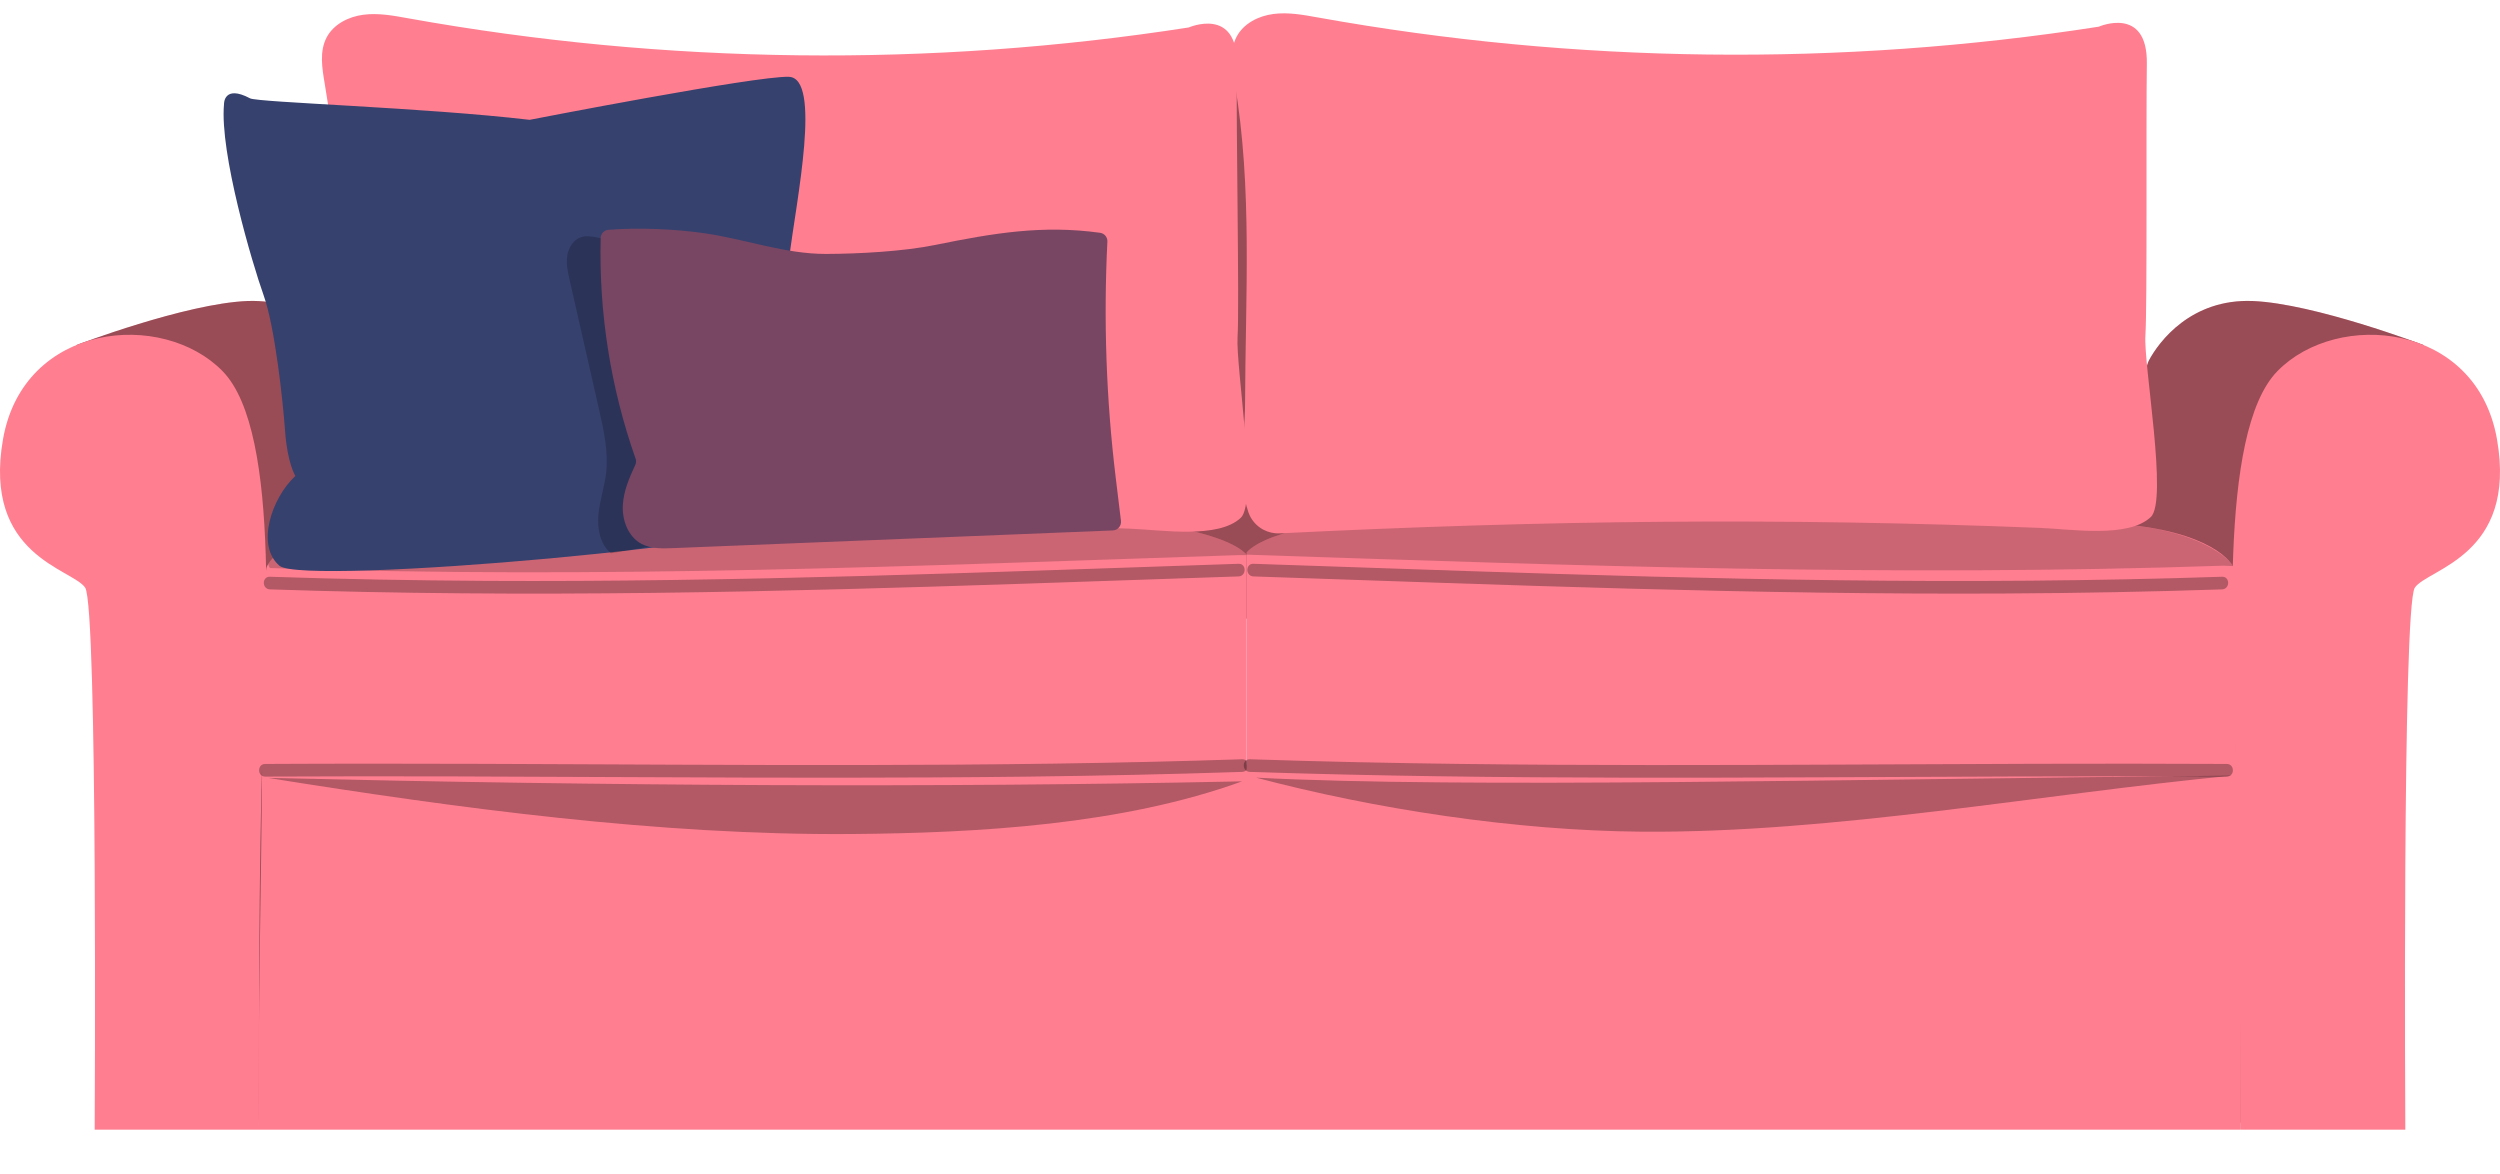 <svg width="132" height="62" viewBox="0 0 132 62" fill="none" xmlns="http://www.w3.org/2000/svg">
<path d="M85.033 3.772H48.572V32.66H85.033V3.772Z" fill="#FF7E90"/>
<g opacity="0.4">
<path d="M85.033 3.772H48.572V32.66H85.033V3.772Z" fill="black"/>
</g>
<path d="M4.034 18.22C4.034 18.22 9.794 16.025 13.055 15.894C16.317 15.764 18.012 18.047 18.534 19.026C19.056 20.004 19.578 27.962 19.578 27.962V59.272H13.675L4.034 18.22Z" fill="#FF7E90"/>
<g opacity="0.4">
<path d="M4.034 18.22C4.034 18.22 9.794 16.025 13.055 15.894C16.317 15.764 18.012 18.047 18.534 19.026C19.056 20.004 19.578 27.962 19.578 27.962V59.272H13.675L4.034 18.22Z" fill="black"/>
</g>
<path d="M4.999 59.646C4.999 59.646 5.166 32.031 4.498 31.03C3.831 30.029 -0.924 29.362 0.16 23.188C1.245 17.015 8.586 16.347 11.756 19.601C14.927 22.855 13.968 34.785 13.801 41.792C13.634 48.8 13.675 59.646 13.675 59.646H4.999Z" fill="#FF7E90"/>
<path d="M127.966 18.22C127.966 18.22 122.206 16.025 118.945 15.894C115.684 15.764 113.988 18.047 113.466 19.026C112.944 20.004 112.422 27.962 112.422 27.962V59.272H118.325L127.966 18.22Z" fill="#FF7E90"/>
<g opacity="0.4">
<path d="M127.966 18.22C127.966 18.22 122.206 16.025 118.945 15.894C115.684 15.764 113.988 18.047 113.466 19.026C112.944 20.004 112.422 27.962 112.422 27.962V59.272H118.325L127.966 18.22Z" fill="black"/>
</g>
<path d="M127.001 59.646C127.001 59.646 126.834 32.031 127.502 31.03C128.169 30.029 132.924 29.362 131.84 23.188C130.755 17.015 123.414 16.347 120.243 19.601C117.073 22.855 117.918 34.724 118.084 41.732C118.251 48.739 118.325 59.646 118.325 59.646L127.001 59.646Z" fill="#FF7E90"/>
<path d="M118.319 59.645H13.675C13.609 53.912 13.788 47.358 13.842 40.362H118.319V59.645Z" fill="#FF7E90"/>
<path d="M14.066 29.993C14.066 29.993 14.402 28.392 19.056 27.852C23.71 27.311 38.852 27.114 43.442 26.88C48.032 26.647 63.536 26.819 65.825 29.286V40.765C65.825 40.986 65.649 41.166 65.428 41.17C49.048 41.493 32.26 41.757 14.231 41.106C14.041 41.1 13.84 41.014 13.838 40.824C13.826 39.833 13.795 36.841 13.842 34.16C13.9 30.889 14.066 29.993 14.066 29.993Z" fill="#FF7E90"/>
<g opacity="0.3">
<path d="M14.152 41.073C24.158 42.674 34.814 44.113 44.948 44.036C51.658 43.986 59.276 43.546 65.583 41.255C49.388 41.599 32.153 41.5 14.152 41.073Z" fill="black"/>
</g>
<g opacity="0.2">
<path d="M65.826 29.286C63.536 26.819 48.033 26.647 43.443 26.88C38.853 27.113 23.711 27.311 19.057 27.852C15.45 28.271 14.437 29.326 14.163 29.78C14.193 29.922 14.252 29.993 14.252 29.993C31.825 30.587 48.334 29.878 65.394 29.31H65.826V29.286H65.826Z" fill="black"/>
</g>
<g opacity="0.3">
<path d="M14.252 31.119C20.997 31.346 27.747 31.386 34.495 31.304C41.069 31.225 47.641 31.034 54.212 30.815C57.94 30.692 61.667 30.56 65.394 30.435C65.823 30.421 65.824 29.753 65.394 29.768C58.769 29.989 52.144 30.234 45.518 30.413C38.913 30.592 32.305 30.705 25.698 30.67C21.882 30.649 18.066 30.58 14.252 30.452C13.822 30.437 13.823 31.105 14.252 31.119Z" fill="black"/>
</g>
<g opacity="0.3">
<path d="M14.003 41.004C20.771 40.968 27.54 41.007 34.308 41.037C40.978 41.067 47.648 41.086 54.318 41.005C58.074 40.959 61.829 40.881 65.584 40.756C66.012 40.742 66.014 40.075 65.584 40.089C58.936 40.31 52.284 40.383 45.633 40.393C38.93 40.404 32.227 40.354 25.524 40.331C21.684 40.319 17.843 40.315 14.002 40.336C13.573 40.338 13.572 41.006 14.003 41.004Z" fill="black"/>
</g>
<path d="M117.952 29.975C117.952 29.975 117.248 28.268 112.594 27.728C107.94 27.187 92.798 26.99 88.208 26.756C83.618 26.523 68.115 26.695 65.825 29.162V40.641C65.825 40.862 66.002 41.042 66.222 41.046C82.602 41.37 99.439 41.701 117.469 41.051C117.659 41.044 118.061 40.709 118.064 40.519C118.076 39.528 118.005 36.734 117.958 34.052C117.9 30.782 117.952 29.975 117.952 29.975Z" fill="#FF7E90"/>
<g opacity="0.3">
<path d="M117.858 40.954C107.8 41.921 96.837 43.989 86.703 43.913C79.993 43.862 72.577 42.716 66.321 41.06C77.404 41.632 97.46 41.142 117.858 40.954Z" fill="black"/>
</g>
<g opacity="0.2">
<path d="M65.825 29.162C68.115 26.695 83.618 26.523 88.208 26.756C92.798 26.99 107.94 27.187 112.594 27.728C116.201 28.147 117.639 29.436 117.912 29.89L117.398 29.869C99.826 30.463 83.326 29.87 66.266 29.301L65.825 29.286V29.162H65.825Z" fill="black"/>
</g>
<g opacity="0.3">
<path d="M117.324 30.452C110.58 30.678 103.83 30.718 97.082 30.637C90.507 30.557 83.935 30.366 77.364 30.148C73.637 30.024 69.91 29.892 66.183 29.768C65.753 29.753 65.753 30.421 66.183 30.435C72.808 30.657 79.432 30.902 86.058 31.081C92.664 31.26 99.271 31.372 105.879 31.337C109.695 31.317 113.51 31.247 117.324 31.119C117.753 31.105 117.755 30.437 117.324 30.452Z" fill="black"/>
</g>
<g opacity="0.3">
<path d="M117.574 40.336C110.805 40.3 104.037 40.34 97.269 40.37C90.599 40.399 83.928 40.419 77.258 40.337C73.502 40.292 69.747 40.213 65.993 40.089C65.563 40.075 65.563 40.742 65.993 40.756C72.64 40.977 79.292 41.05 85.943 41.061C92.646 41.072 99.349 41.022 106.052 40.999C109.892 40.986 113.733 40.983 117.573 41.003C118.003 41.006 118.004 40.338 117.574 40.336Z" fill="black"/>
</g>
<path d="M66.694 27.962C66.962 28.107 67.265 28.176 67.569 28.161C81.653 27.464 93.959 27.324 107.742 27.874C109.375 27.939 112.373 28.421 113.562 27.299C114.478 26.434 113.174 19.256 113.277 17.714C113.379 16.171 113.309 6.447 113.353 3.362C113.398 0.278 110.815 1.409 110.815 1.409C97.175 3.533 83.181 3.368 69.594 0.924C68.815 0.784 68.022 0.636 67.237 0.738C66.452 0.839 65.661 1.237 65.294 1.938C64.911 2.669 65.055 3.55 65.192 4.364C66.137 9.96 65.757 15.622 65.739 21.329C65.733 23.221 65.312 25.278 65.913 27.041C66.048 27.435 66.328 27.764 66.694 27.962Z" fill="#FF7E90"/>
<path d="M18.645 28.003C18.913 28.148 19.216 28.216 19.52 28.201C33.604 27.504 45.911 27.365 59.694 27.915C61.327 27.98 64.324 28.462 65.513 27.34C66.429 26.475 65.241 19.337 65.343 17.794C65.445 16.252 65.26 6.488 65.304 3.403C65.349 0.318 62.766 1.45 62.766 1.45C49.126 3.573 35.132 3.408 21.546 0.965C20.767 0.824 19.973 0.676 19.188 0.778C18.403 0.88 17.612 1.278 17.245 1.979C16.862 2.709 17.006 3.591 17.143 4.404C18.088 10 18.273 15.724 17.69 21.369C17.496 23.251 17.263 25.319 17.864 27.081C17.999 27.475 18.279 27.804 18.645 28.003Z" fill="#FF7E90"/>
<path d="M11.828 5.491C11.828 5.491 11.806 4.45 13.203 5.192C13.615 5.411 22.347 5.67 27.965 6.327C27.965 6.327 39.919 3.996 41.652 4.056C43.386 4.116 42.071 10.495 41.652 13.701C41.234 16.907 44.222 25.591 43.147 27.136C42.071 28.681 16.012 30.945 14.757 29.873C13.502 28.8 14.338 26.301 15.594 25.13C15.594 25.13 15.175 24.454 15.056 22.802C14.936 21.15 14.518 17.265 13.92 15.592C13.322 13.918 11.589 8.061 11.828 5.491Z" fill="#36416E"/>
<g opacity="0.2">
<path d="M40.986 14.439C37.843 13.807 34.7 13.176 31.557 12.544C31.271 12.487 30.97 12.43 30.691 12.517C30.277 12.647 30.013 13.075 29.949 13.504C29.884 13.933 29.981 14.368 30.077 14.791C30.594 17.066 31.11 19.34 31.627 21.615C31.879 22.726 32.133 23.864 31.999 24.996C31.911 25.732 31.661 26.444 31.594 27.183C31.527 27.921 31.685 28.743 32.258 29.215L38.316 28.163L40.986 14.439Z" fill="black"/>
</g>
<path d="M58.907 25.195C58.409 21.071 58.263 16.905 58.47 12.757C58.482 12.524 58.314 12.323 58.084 12.291C55.033 11.87 52.452 12.309 49.38 12.933C47.687 13.277 45.355 13.402 43.628 13.408C41.453 13.415 39.359 12.629 37.206 12.317C35.659 12.092 33.738 12.007 32.127 12.133C31.899 12.151 31.722 12.338 31.716 12.565C31.617 16.517 32.245 20.487 33.559 24.215C33.597 24.325 33.592 24.445 33.542 24.55C33.229 25.225 32.93 25.92 32.887 26.66C32.84 27.46 33.161 28.335 33.867 28.714C34.363 28.981 34.958 28.965 35.521 28.942C43.266 28.631 51.011 28.319 58.757 28.008C59.02 27.997 59.218 27.764 59.187 27.502L58.907 25.195Z" fill="#784663"/>
</svg>
